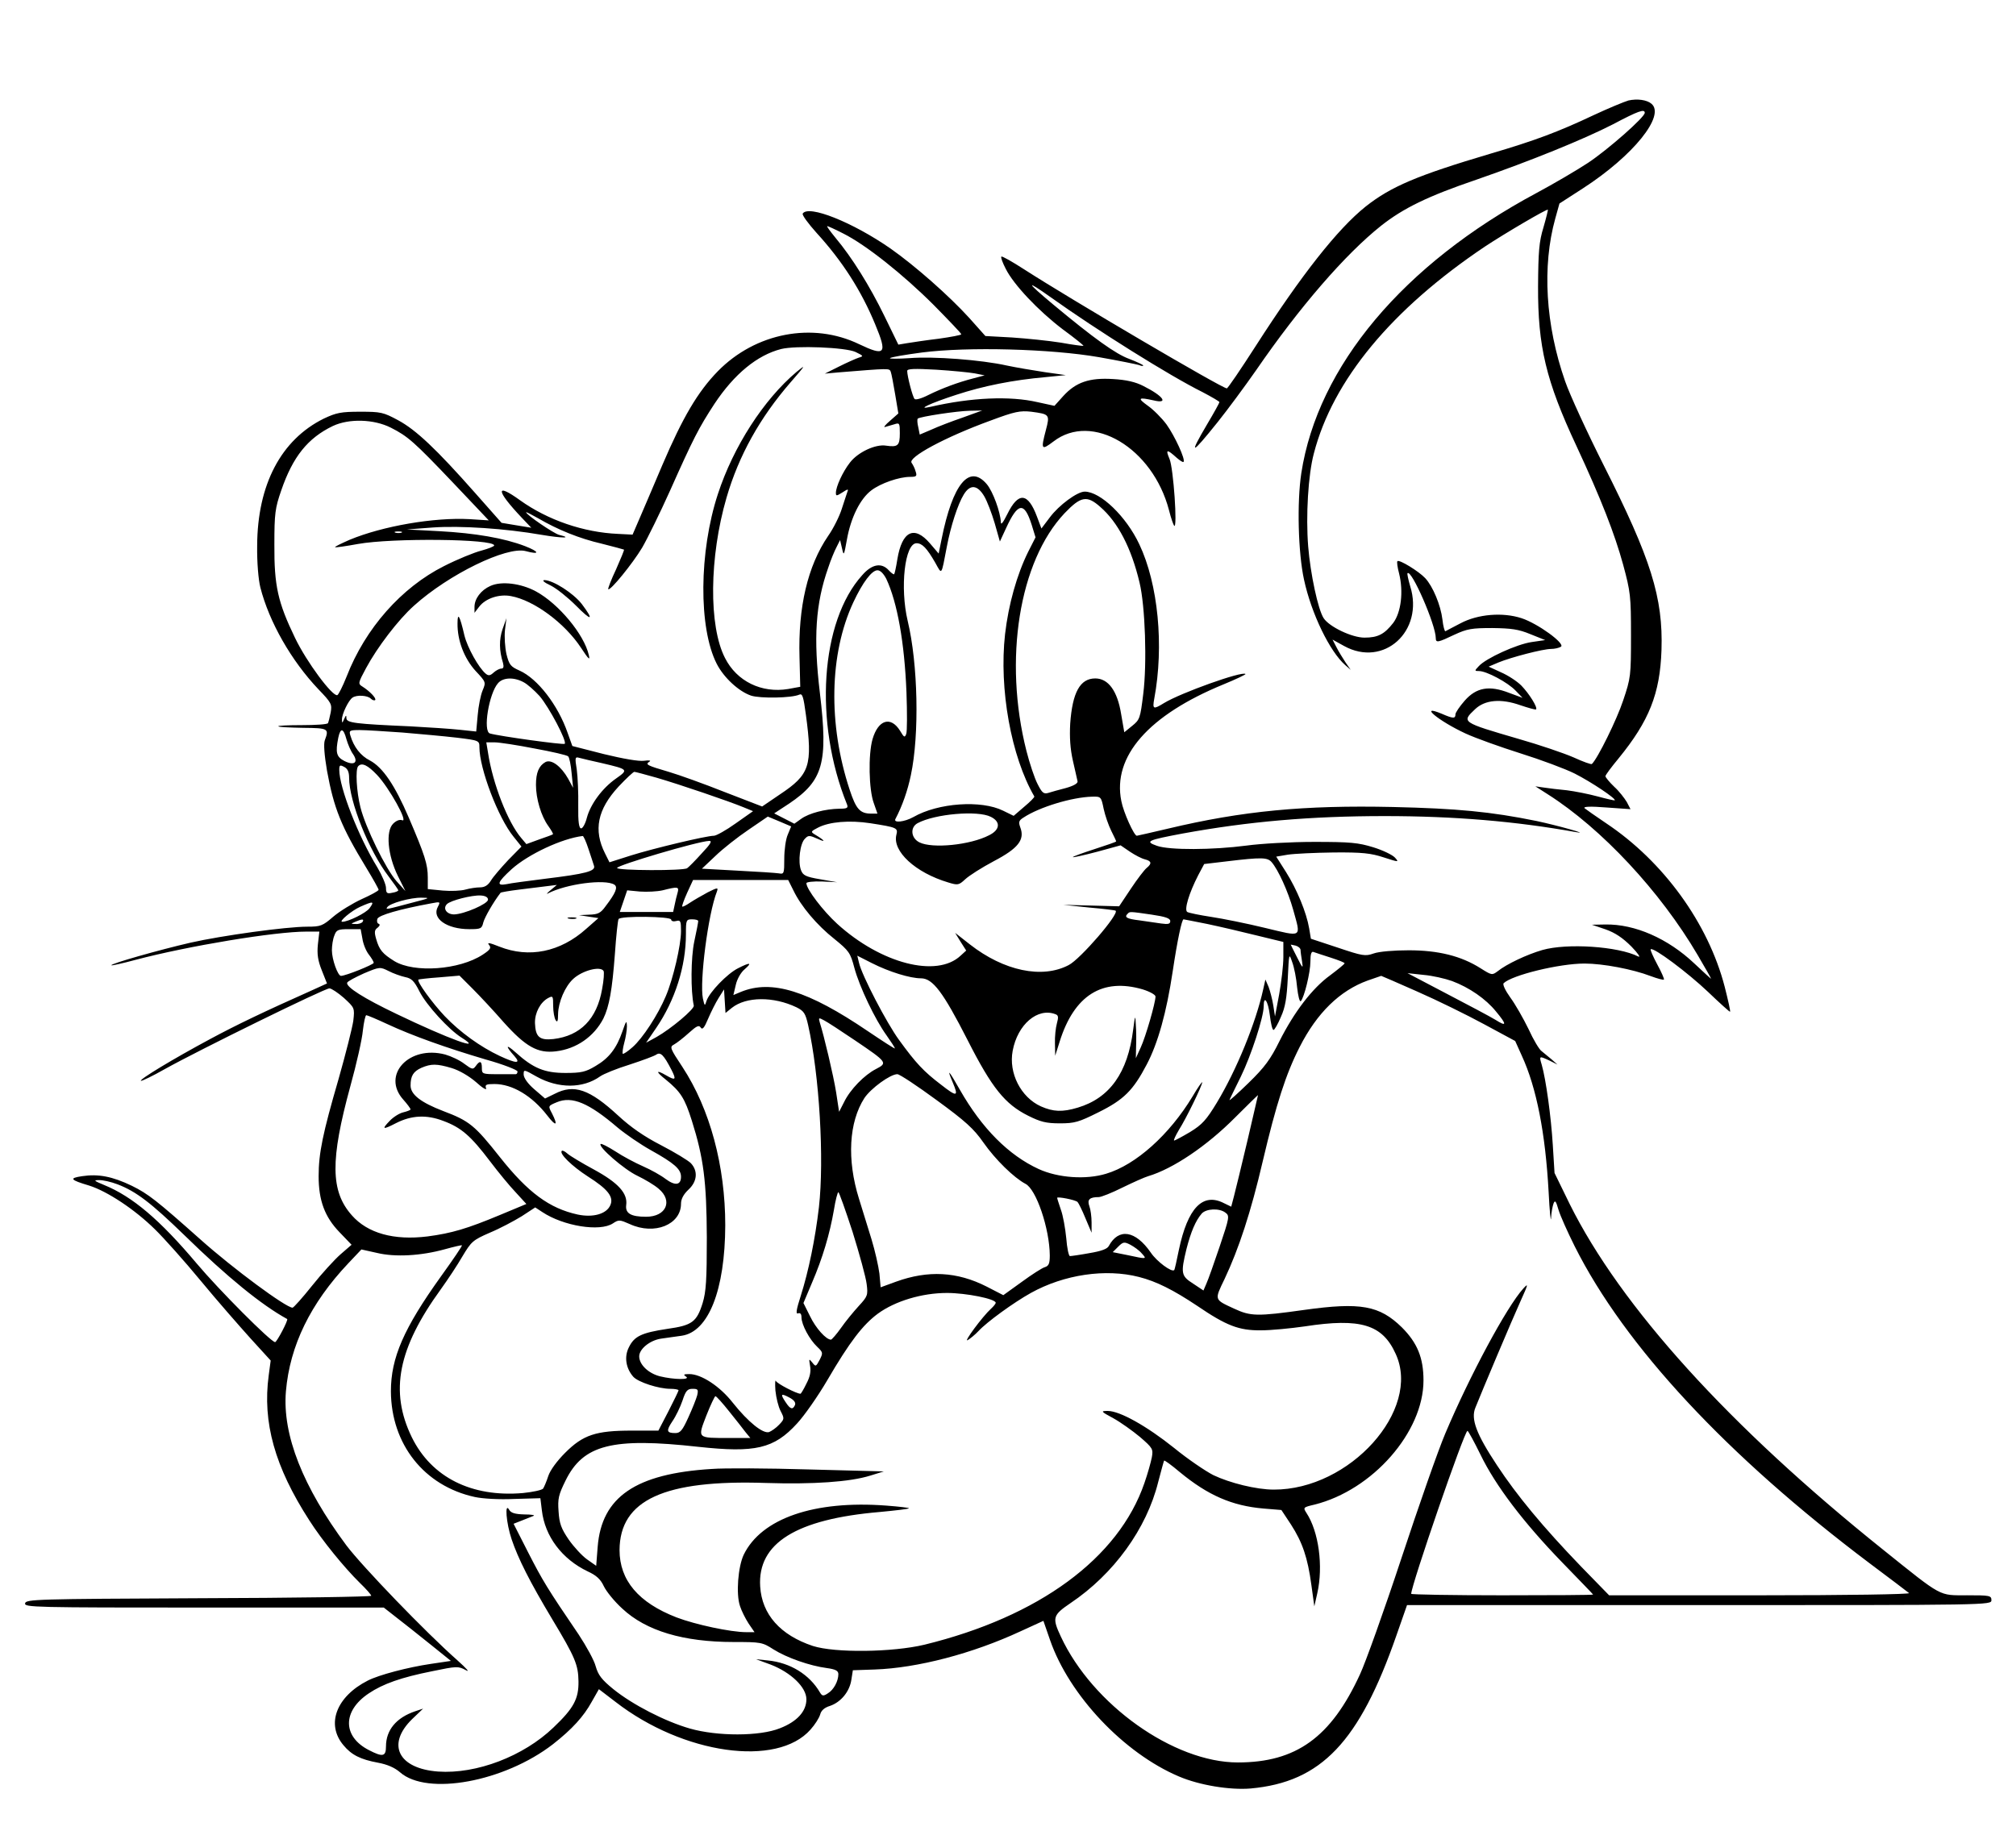<?xml version="1.0" standalone="no"?>
<!DOCTYPE svg PUBLIC "-//W3C//DTD SVG 20010904//EN"
 "http://www.w3.org/TR/2001/REC-SVG-20010904/DTD/svg10.dtd">
<svg version="1.0" xmlns="http://www.w3.org/2000/svg"
 width="820pt" height="745pt" viewBox="0 0 820 745"
 preserveAspectRatio="xMidYMid meet">

<g transform="translate(0,745) scale(0.1,-0.1)"
fill="#000000" stroke="none">
<path d="M6623 7041 c-17 -5 -80 -31 -140 -59 -146 -69 -240 -104 -420 -157
-300 -89 -405 -134 -508 -215 -115 -92 -262 -279 -447 -567 -61 -95 -114 -173
-118 -173 -19 0 -633 361 -824 484 -48 31 -90 55 -93 52 -3 -3 5 -25 18 -50
32 -64 132 -170 232 -246 48 -35 85 -65 84 -67 -2 -1 -43 4 -92 13 -50 8 -139
17 -198 21 l-109 6 -66 74 c-82 90 -219 211 -320 282 -154 107 -334 179 -357
142 -3 -6 22 -40 56 -78 106 -116 183 -237 239 -373 50 -120 41 -131 -66 -80
-189 91 -421 46 -574 -110 -82 -84 -143 -188 -226 -382 -36 -84 -77 -182 -93
-218 l-28 -65 -59 3 c-140 6 -286 56 -399 137 -101 73 -98 40 7 -71 l39 -41
-61 10 -60 10 -107 121 c-159 180 -241 257 -313 296 -61 33 -71 35 -155 35
-78 0 -97 -4 -148 -28 -174 -86 -270 -269 -271 -517 -1 -68 5 -138 13 -170 36
-141 126 -298 236 -414 53 -55 56 -61 50 -95 -4 -20 -9 -39 -11 -43 -3 -5 -51
-8 -106 -8 -56 0 -99 -2 -96 -5 2 -3 48 -5 101 -6 103 -1 106 -3 88 -51 -5
-15 -2 -58 9 -123 28 -154 58 -228 159 -394 28 -46 51 -87 51 -91 0 -4 -31
-21 -69 -38 -37 -17 -89 -49 -115 -71 -44 -38 -52 -41 -106 -41 -86 0 -347
-36 -475 -65 -126 -29 -327 -86 -322 -92 2 -2 46 8 98 22 216 57 567 115 695
115 l53 0 -6 -52 c-4 -40 0 -66 16 -106 l21 -53 -57 -26 c-202 -90 -312 -143
-418 -200 -151 -81 -288 -164 -282 -170 3 -2 47 19 98 48 136 76 651 329 669
328 8 0 35 -18 59 -39 43 -40 44 -40 38 -93 -4 -28 -31 -135 -60 -237 -64
-220 -81 -301 -81 -395 0 -99 25 -166 85 -228 l49 -51 -45 -39 c-24 -21 -77
-79 -116 -128 -39 -49 -75 -89 -79 -89 -27 0 -243 160 -373 276 -181 161 -214
187 -281 220 -79 38 -136 49 -202 39 -54 -8 -49 -15 28 -38 74 -23 187 -98
268 -178 36 -35 120 -129 186 -209 66 -80 158 -185 203 -235 l82 -90 -8 -60
c-26 -192 25 -373 165 -590 53 -83 142 -192 206 -255 25 -24 46 -48 46 -52 0
-4 -316 -9 -702 -10 -660 -3 -703 -4 -706 -21 -3 -16 37 -17 728 -17 l731 0
111 -87 c61 -49 122 -97 136 -109 l26 -21 -81 -12 c-95 -14 -212 -45 -257 -68
-128 -65 -171 -178 -99 -263 33 -40 70 -58 140 -71 38 -7 68 -20 90 -39 110
-97 424 -39 622 114 79 62 125 113 158 173 l29 51 68 -52 c275 -213 657 -267
793 -112 18 20 35 47 39 61 4 16 17 28 40 35 44 15 80 58 87 107 l6 38 88 3
c175 6 399 65 593 155 l94 43 27 -78 c78 -225 300 -460 524 -555 84 -36 208
-56 292 -49 287 26 442 189 593 623 l43 123 1188 0 c1182 0 1189 0 1189 20 0
19 -7 20 -99 20 -116 0 -98 -10 -341 185 -628 503 -1068 990 -1275 1406 l-62
127 -7 113 c-7 116 -28 268 -45 327 -11 37 -11 37 32 17 l32 -16 -25 22 c-14
12 -32 26 -40 33 -9 6 -33 46 -53 90 -21 43 -54 101 -74 128 -20 28 -32 53
-27 58 34 33 226 80 329 80 75 0 196 -23 269 -51 27 -10 52 -17 54 -14 2 2
-10 30 -27 61 -17 32 -29 59 -27 62 11 10 152 -96 233 -173 48 -46 89 -83 90
-81 2 2 -8 47 -22 102 -67 258 -249 509 -481 664 -43 29 -83 57 -89 62 -6 7
25 8 88 3 l99 -7 -15 29 c-9 15 -31 44 -51 62 -20 19 -36 39 -36 43 0 5 24 37
53 72 125 153 169 264 175 441 7 214 -43 372 -235 752 -67 133 -138 287 -157
342 -80 229 -94 468 -40 662 l17 61 96 62 c204 132 336 296 278 344 -19 16
-58 21 -94 13z m67 -50 c0 -18 -149 -149 -230 -203 -47 -31 -141 -86 -210
-123 -542 -290 -890 -705 -957 -1140 -18 -119 -13 -323 11 -433 30 -139 105
-293 168 -348 l22 -19 -21 30 c-11 17 -28 44 -37 62 l-16 31 47 -26 c161 -89
326 60 269 243 -8 27 -13 51 -11 53 16 17 115 -210 115 -264 0 -20 9 -18 76
14 52 24 71 27 154 27 77 -1 107 -5 155 -25 l60 -24 -55 -8 c-61 -9 -186 -66
-215 -98 -18 -19 -18 -20 1 -20 30 0 117 -46 149 -80 l28 -29 -54 20 c-82 32
-134 22 -181 -31 -21 -24 -38 -49 -38 -56 0 -18 -9 -18 -55 2 -98 41 -14 -29
96 -80 41 -19 142 -55 224 -81 83 -26 182 -63 220 -82 67 -34 169 -102 163
-109 -2 -1 -33 6 -70 16 -37 10 -93 21 -125 25 -32 3 -74 8 -93 11 l-35 5 50
-32 c219 -139 458 -395 610 -654 30 -51 55 -95 55 -97 0 -1 -31 27 -69 63
-107 101 -241 160 -361 158 l-55 -1 56 -19 c39 -14 69 -34 105 -70 27 -28 39
-46 27 -40 -81 41 -289 55 -390 26 -62 -18 -145 -57 -181 -86 -23 -17 -24 -17
-70 12 -79 50 -172 73 -292 73 -60 0 -121 -5 -143 -13 -34 -12 -45 -10 -146
24 l-109 36 -7 42 c-11 65 -50 159 -94 229 l-40 63 47 8 c26 4 110 8 187 9
116 1 151 -3 203 -20 62 -20 63 -20 46 -1 -10 11 -49 30 -88 42 -62 19 -93 22
-241 22 -93 0 -217 -7 -275 -15 -137 -18 -313 -19 -364 -1 -51 18 -39 23 104
50 268 49 521 71 822 71 283 0 532 -21 777 -65 65 -12 -74 27 -159 45 -186 38
-324 51 -585 57 -360 8 -612 -16 -914 -88 -68 -16 -125 -29 -127 -29 -11 0
-54 94 -63 141 -37 182 111 350 416 475 51 21 91 40 89 42 -13 13 -264 -77
-331 -118 -44 -27 -48 -26 -40 18 40 214 16 466 -61 628 -53 113 -158 214
-222 214 -30 0 -105 -55 -142 -105 l-34 -45 -18 48 c-37 99 -76 102 -121 10
-17 -34 -26 -46 -26 -32 -2 41 -32 124 -57 154 -71 84 -139 2 -184 -223 l-12
-59 -35 41 c-64 75 -114 51 -133 -64 -5 -32 -11 -59 -13 -61 -2 -2 -12 5 -22
16 -29 32 -68 26 -108 -20 -170 -188 -197 -598 -62 -932 6 -15 1 -18 -31 -18
-57 -1 -123 -18 -155 -41 l-28 -20 -41 21 -41 21 61 40 c138 93 159 165 125
449 -27 225 -18 364 34 511 10 31 26 69 34 84 l14 28 8 -34 c7 -32 8 -30 20
37 16 89 54 165 99 199 38 29 113 55 158 55 26 0 29 3 22 23 -3 12 -11 27 -16
34 -17 22 137 105 321 172 99 37 120 41 166 36 74 -10 76 -11 59 -75 -21 -80
-18 -83 31 -46 157 121 404 -26 470 -280 8 -32 18 -60 21 -63 14 -14 -3 235
-19 272 -17 40 -11 41 30 4 13 -11 25 -19 27 -16 9 9 -36 106 -69 152 -19 26
-54 61 -77 77 -43 31 -38 35 25 21 62 -15 39 18 -43 59 -31 16 -69 25 -123 28
-96 6 -151 -13 -202 -69 l-36 -40 -69 15 c-112 26 -270 19 -435 -19 -62 -14 0
15 105 49 110 36 229 60 365 72 l80 8 -85 12 c-47 7 -117 19 -155 27 -103 23
-298 38 -396 30 -46 -3 -82 -3 -79 0 3 4 62 14 130 23 186 24 524 15 720 -19
80 -14 153 -29 163 -32 9 -4 17 -5 17 -2 0 3 -26 15 -57 27 -55 20 -143 83
-310 222 -109 91 -114 103 -11 30 189 -135 486 -321 619 -387 38 -20 69 -38
69 -41 0 -3 -22 -43 -50 -90 -76 -129 -66 -127 43 9 40 50 111 146 157 212
176 256 362 471 508 587 90 71 190 120 387 187 222 77 436 164 555 225 104 55
130 64 130 47z m-412 -466 c-18 -58 -21 -99 -22 -240 -1 -244 32 -384 156
-649 101 -217 156 -359 190 -483 30 -111 32 -128 32 -288 0 -165 -1 -173 -32
-265 -25 -76 -103 -235 -127 -258 -2 -3 -36 9 -75 27 -39 17 -139 51 -223 75
-233 68 -233 68 -177 121 40 38 105 44 184 16 33 -11 61 -19 64 -17 7 8 -28
64 -60 97 -18 18 -55 42 -83 54 l-50 23 40 17 c51 21 181 55 214 55 14 0 32 4
40 9 19 12 -93 94 -160 116 -76 25 -178 17 -249 -21 -30 -16 -58 -30 -61 -32
-3 -1 -9 20 -12 48 -7 58 -39 135 -70 168 -26 28 -106 77 -113 69 -3 -2 0 -25
7 -51 18 -73 8 -157 -24 -200 -36 -46 -62 -60 -117 -60 -51 0 -143 44 -166 79
-23 35 -54 181 -63 292 -10 125 0 292 23 378 77 298 316 587 696 842 80 53
252 154 256 150 1 -1 -7 -34 -18 -72z m-2848 -25 c92 -46 244 -167 368 -291
61 -62 112 -115 112 -119 0 -3 -42 -11 -92 -18 -51 -6 -109 -15 -128 -18 l-36
-6 -57 117 c-59 121 -131 237 -199 318 -21 26 -37 47 -33 47 3 0 32 -13 65
-30z m50 -482 c33 -16 33 -17 13 -23 -12 -4 -48 -20 -80 -36 l-58 -29 55 5
c210 17 207 17 213 3 3 -8 11 -50 18 -92 l13 -78 -34 -30 c-19 -16 -28 -28
-20 -25 8 2 25 7 38 11 21 7 22 4 22 -37 0 -50 -8 -57 -56 -50 -43 7 -115 -27
-147 -69 -29 -37 -57 -98 -57 -123 0 -14 3 -13 27 2 21 14 25 14 20 3 -3 -8
-13 -40 -23 -70 -9 -29 -34 -80 -56 -111 -83 -122 -122 -289 -116 -493 l3
-120 -49 -9 c-108 -18 -209 31 -257 126 -67 130 -64 411 6 652 50 172 136 326
261 470 61 70 64 75 24 42 -134 -113 -257 -304 -320 -497 -77 -235 -79 -544
-5 -690 29 -57 90 -113 140 -130 37 -12 165 -10 196 4 13 6 17 -8 27 -82 28
-207 16 -243 -106 -324 l-72 -49 -153 59 c-83 33 -186 70 -227 82 -89 26 -96
30 -79 41 9 5 0 7 -21 4 -21 -3 -85 8 -163 27 l-129 33 -19 53 c-39 113 -122
221 -196 254 -36 16 -42 23 -53 67 -6 27 -9 71 -6 98 l6 48 -16 -45 c-14 -42
-14 -86 2 -137 4 -16 2 -23 -7 -23 -7 0 -21 -7 -31 -16 -14 -13 -21 -14 -32
-5 -29 24 -75 107 -87 156 -19 82 -28 96 -28 49 -1 -69 27 -142 73 -193 43
-46 43 -46 29 -80 -8 -19 -17 -64 -20 -101 l-6 -66 -66 7 c-36 4 -127 10 -201
14 -225 10 -260 14 -261 33 0 14 -2 13 -9 -3 -8 -18 -9 -18 -9 -2 -1 21 27 79
43 89 17 12 61 9 74 -4 6 -6 14 -9 18 -6 6 7 -22 36 -52 55 -18 11 -18 14 15
75 45 84 131 197 195 254 142 128 377 242 454 222 59 -16 57 -3 -2 20 -86 33
-203 53 -349 61 l-132 7 105 8 c113 8 295 -4 444 -30 83 -14 128 -14 70 0 -22
6 -134 82 -134 92 0 2 21 -9 48 -24 80 -47 169 -83 260 -104 48 -12 88 -23 90
-24 2 -1 -13 -37 -32 -80 -20 -42 -34 -79 -32 -81 8 -8 99 104 138 169 22 38
73 142 113 231 95 213 117 256 181 354 81 122 174 198 271 223 60 15 262 7
303 -12z m485 -87 l40 -8 -45 -12 c-66 -17 -129 -41 -184 -68 -27 -14 -52 -21
-56 -16 -8 8 -30 93 -30 114 0 9 29 10 118 5 64 -4 135 -11 157 -15z m-50
-180 c-44 -15 -101 -37 -127 -49 l-47 -20 -6 30 c-4 16 -5 32 -2 35 9 8 159
31 212 32 l50 1 -80 -29z m-2325 -41 c69 -35 94 -57 252 -223 l146 -154 -78 5
c-144 8 -353 -28 -488 -84 -34 -15 -61 -28 -59 -30 2 -2 44 4 93 13 139 25
554 21 554 -6 0 -4 -23 -13 -52 -21 -28 -7 -97 -35 -152 -63 -173 -87 -320
-253 -396 -449 -16 -40 -33 -74 -38 -76 -20 -6 -125 135 -172 233 -70 145 -85
212 -84 380 0 126 3 148 28 220 47 137 108 213 210 262 66 31 167 28 236 -7z
m2414 -280 c11 -19 30 -68 42 -109 l21 -74 25 54 c48 105 74 109 104 15 l16
-52 -30 -59 c-46 -93 -80 -214 -94 -335 -25 -223 25 -498 119 -660 2 -3 -17
-22 -41 -42 l-43 -37 -43 21 c-89 44 -264 32 -365 -26 -36 -20 -82 -25 -73 -8
28 53 50 116 63 179 35 165 29 452 -13 627 -32 135 -12 316 36 316 23 0 42
-20 76 -79 28 -50 24 -56 47 64 16 85 45 174 69 213 26 43 56 40 84 -8z m471
-42 c72 -62 127 -168 160 -308 23 -94 31 -328 15 -454 -12 -98 -14 -104 -45
-129 l-32 -26 -13 75 c-15 93 -52 144 -105 144 -62 0 -93 -57 -102 -184 -3
-56 0 -102 11 -151 9 -38 17 -76 19 -84 1 -8 -16 -18 -48 -27 -27 -7 -60 -16
-72 -20 -18 -5 -25 1 -43 37 -12 23 -32 83 -45 134 -94 371 -30 771 155 967
66 69 91 74 145 26z m-2842 -105 c-7 -2 -19 -2 -25 0 -7 3 -2 5 12 5 14 0 19
-2 13 -5z m1972 -188 c45 -96 74 -260 82 -461 3 -84 3 -160 -1 -170 -6 -16 -9
-14 -25 13 -38 61 -89 45 -112 -34 -18 -63 -15 -206 5 -260 l15 -43 -25 0
c-46 0 -62 18 -88 97 -88 266 -83 553 15 763 38 81 75 130 98 130 12 0 25 -14
36 -35z m-1476 -420 c16 -8 45 -34 66 -57 39 -46 112 -184 102 -194 -5 -5
-266 31 -304 42 -30 8 -4 164 33 205 20 23 64 25 103 4z m-720 -232 c6 -21 18
-49 27 -61 23 -34 5 -48 -35 -28 -33 17 -37 34 -25 95 9 42 21 39 33 -6z m227
27 c71 -6 171 -15 222 -21 91 -11 92 -12 92 -39 0 -86 76 -287 139 -364 l32
-40 -54 -55 c-29 -31 -61 -68 -70 -83 -12 -20 -26 -28 -45 -28 -15 0 -41 -4
-59 -9 -17 -5 -59 -7 -92 -4 l-61 6 0 47 c0 54 -12 91 -77 243 -57 133 -106
205 -158 233 -38 19 -66 55 -80 102 -6 20 -3 22 38 22 24 0 102 -5 173 -10z
m538 -65 c71 -13 132 -27 137 -32 5 -5 11 -35 14 -68 l6 -60 -20 37 c-29 51
-68 80 -92 68 -27 -15 -39 -43 -39 -93 0 -56 21 -127 50 -167 12 -17 21 -32
19 -34 -2 -2 -27 -11 -56 -21 l-52 -19 -21 25 c-54 63 -116 221 -135 347 l-7
42 34 0 c18 0 91 -11 162 -25z m276 -60 c106 -25 107 -26 56 -62 -56 -39 -104
-104 -119 -160 -6 -24 -17 -43 -23 -43 -9 0 -13 25 -12 93 1 50 -2 116 -6 146
-8 49 -7 53 10 48 11 -3 53 -13 94 -22z m-1030 -59 c0 -96 80 -296 161 -402
21 -28 39 -53 39 -56 0 -3 -11 -8 -25 -10 -21 -5 -25 -1 -25 20 0 13 -16 51
-35 83 -78 127 -155 326 -155 397 0 20 3 21 20 12 14 -7 20 -21 20 -44z m114
11 c49 -52 128 -194 102 -184 -10 4 -24 -1 -37 -14 -31 -31 -22 -128 19 -212
l31 -62 -36 40 c-44 50 -127 220 -147 301 -16 63 -21 155 -9 167 15 16 39 4
77 -36z m1137 -11 c96 -28 295 -96 353 -120 l39 -16 -71 -50 c-39 -28 -79 -50
-88 -50 -31 0 -248 -52 -337 -80 l-88 -28 -18 36 c-48 95 -31 179 55 272 31
33 60 60 64 60 4 0 45 -11 91 -24z m1818 -126 c6 -28 20 -68 31 -90 11 -22 20
-41 20 -43 0 -2 -40 -16 -90 -32 -49 -16 -88 -30 -86 -32 1 -2 46 8 99 22 l95
26 38 -26 c21 -14 48 -28 61 -31 27 -7 29 -17 7 -35 -9 -7 -38 -45 -64 -84
l-48 -72 -114 3 -113 3 105 -11 c58 -5 107 -11 108 -13 14 -14 -144 -197 -191
-221 -108 -57 -264 -24 -402 84 l-60 47 22 -36 23 -36 -23 -21 c-97 -91 -324
-32 -502 130 -58 53 -125 141 -125 165 0 5 27 8 63 7 l62 -3 -69 12 c-59 10
-70 16 -78 37 -13 34 -4 109 16 128 14 15 19 14 53 -1 35 -16 28 -6 -14 19
-16 10 -15 12 14 27 46 24 128 31 213 18 109 -17 113 -19 106 -47 -17 -67 77
-154 211 -194 39 -12 43 -11 69 13 16 15 68 48 117 74 99 52 126 87 107 137
-8 22 -6 28 13 40 65 43 198 83 279 85 36 1 37 0 47 -49z m-459 -33 c41 -20
38 -53 -7 -75 -77 -40 -231 -55 -283 -29 -35 17 -39 61 -8 78 70 38 245 53
298 26z m-826 -73 c-8 -18 -14 -62 -14 -97 0 -61 -1 -64 -22 -60 -13 2 -88 7
-168 11 l-145 8 55 52 c30 29 91 77 134 106 l79 54 48 -20 47 -20 -14 -34z
m-811 -56 c10 -29 20 -61 23 -70 8 -22 -34 -33 -199 -53 -70 -9 -141 -18 -157
-22 -43 -8 -37 8 21 61 68 61 205 125 289 135 3 1 14 -23 23 -51z m461 -20
c-26 -29 -53 -56 -59 -60 -14 -11 -285 -10 -285 1 0 11 327 108 374 110 14 1
7 -12 -30 -51z m2318 -35 c27 -31 67 -119 88 -194 32 -116 40 -111 -114 -74
-74 18 -173 38 -220 45 -46 7 -90 16 -97 20 -13 9 7 76 45 150 l24 45 93 11
c141 17 164 16 181 -3z m-1945 -115 c31 -65 96 -142 167 -198 59 -48 65 -56
81 -117 21 -78 84 -210 131 -275 19 -27 34 -50 34 -53 0 -3 -49 29 -110 70
-243 165 -391 211 -516 160 l-31 -13 10 42 c5 23 21 51 36 63 32 28 22 29 -27
4 -44 -22 -116 -97 -128 -132 -7 -23 -8 -23 -15 9 -14 69 21 344 57 435 6 17
3 17 -37 -3 -24 -13 -57 -32 -72 -42 -16 -11 -30 -18 -32 -16 -2 2 7 27 20 56
l24 52 194 0 193 0 21 -42z m-728 23 c15 -10 6 -33 -36 -88 -20 -28 -31 -33
-66 -34 l-42 -2 39 -6 40 -6 -50 -44 c-105 -94 -232 -120 -353 -72 -40 16 -51
18 -42 7 10 -12 6 -19 -26 -40 -95 -62 -278 -75 -359 -26 -48 30 -61 45 -74
90 -8 28 -7 37 6 46 9 8 11 13 4 16 -6 2 -8 11 -5 20 6 15 89 39 219 63 37 7
38 7 27 -14 -26 -47 36 -91 128 -91 47 0 51 2 57 28 6 21 40 81 70 120 1 2 35
8 76 13 40 5 91 11 113 14 l40 5 -25 -21 c-14 -11 -19 -18 -12 -14 74 39 233
60 271 36z m257 -33 c-4 -13 -9 -35 -12 -50 l-6 -28 -109 0 -108 0 15 44 15
44 52 -5 c29 -2 70 0 92 5 63 16 68 15 61 -10z m-771 -28 c0 -17 -97 -59 -138
-60 -30 0 -47 24 -29 42 15 15 102 37 137 35 19 -1 30 -7 30 -17z m-300 -10
c-116 -31 -117 -31 -110 -21 9 16 95 40 140 39 36 0 33 -2 -30 -18z m-182 -25
c-14 -19 -86 -55 -111 -55 -16 0 39 46 73 61 54 24 59 23 38 -6z m3182 -26
c55 -8 75 -15 75 -26 0 -12 -8 -14 -37 -10 -21 3 -62 9 -90 13 -51 6 -61 13
-46 27 8 9 9 9 98 -4z m-1955 -20 c0 -6 9 -9 20 -6 18 5 20 0 20 -41 0 -57
-32 -195 -62 -265 -32 -76 -94 -171 -135 -207 -19 -17 -37 -29 -40 -27 -2 3 0
22 6 44 6 21 11 52 11 68 -1 26 -3 23 -18 -20 -24 -70 -55 -110 -110 -142 -40
-24 -58 -28 -122 -28 -85 0 -131 19 -202 83 -41 37 -44 28 -5 -15 27 -31 7
-30 -60 1 -79 37 -162 97 -224 162 -51 54 -115 142 -107 149 2 1 40 6 85 9
l82 7 53 -53 c29 -29 87 -91 127 -137 89 -99 138 -127 212 -118 84 10 155 60
193 133 24 49 36 116 47 262 5 74 12 138 15 143 8 14 214 11 214 -2z m-1255
-9 c-3 -5 -16 -10 -28 -9 -21 0 -21 1 -2 9 28 12 37 12 30 0z m1365 3 c0 -5
-7 -42 -16 -83 -14 -66 -15 -202 -2 -261 3 -14 -92 -94 -152 -128 l-42 -23 41
60 c77 113 121 251 121 382 0 57 1 60 25 60 14 0 25 -3 25 -7z m2071 -12 c52
-11 142 -32 202 -47 l107 -26 0 -62 c0 -33 -8 -101 -17 -151 l-17 -90 -7 45
c-4 25 -13 59 -19 75 l-13 30 -9 -40 c-30 -136 -108 -327 -188 -460 -43 -71
-60 -90 -109 -120 -32 -19 -62 -35 -65 -35 -4 0 5 19 19 43 30 47 95 181 95
194 0 4 -18 -21 -39 -57 -94 -156 -231 -279 -352 -315 -82 -25 -195 -17 -274
19 -122 56 -231 165 -321 323 -46 81 -54 89 -29 30 25 -59 18 -61 -47 -10 -71
54 -102 87 -171 182 -50 68 -152 264 -163 314 l-7 29 59 -30 c71 -36 156 -62
200 -62 48 0 90 -56 190 -252 99 -195 152 -260 246 -307 50 -25 73 -31 129
-31 60 0 77 5 157 45 103 51 141 89 196 194 46 87 81 213 106 380 19 127 37
211 44 211 2 0 46 -9 97 -19z m-3437 -59 c3 -22 15 -51 26 -65 11 -14 20 -29
20 -34 0 -7 -114 -53 -133 -53 -13 0 -37 67 -37 104 0 19 4 46 10 60 8 23 15
26 58 26 l49 0 7 -38z m3816 -47 c0 -7 3 -28 6 -46 5 -31 3 -30 -20 16 -14 28
-26 51 -26 52 0 0 9 -1 20 -4 11 -3 20 -11 20 -18z m123 -31 c31 -10 57 -20
56 -23 0 -3 -27 -25 -59 -49 -73 -53 -146 -149 -206 -268 -36 -73 -60 -106
-126 -170 -44 -43 -79 -74 -77 -69 2 6 23 48 46 95 42 86 93 242 93 286 0 48
18 22 25 -36 4 -33 10 -60 15 -60 4 0 18 24 30 53 18 39 24 78 28 157 5 103 5
104 18 66 8 -21 17 -67 20 -103 4 -35 10 -60 15 -56 14 15 39 117 39 161 0 31
4 43 13 39 6 -2 38 -13 70 -23z m-3765 -79 c26 -5 37 -16 58 -58 29 -57 120
-156 171 -188 96 -60 -54 -5 -264 96 -134 64 -206 110 -201 127 2 6 33 22 68
38 64 27 66 27 100 10 19 -10 50 -21 68 -25z m807 25 c3 -5 1 -38 -6 -74 -21
-121 -88 -190 -198 -203 -56 -6 -73 8 -75 65 -1 42 22 85 54 102 19 10 20 8
20 -32 0 -24 5 -50 10 -58 7 -11 10 -5 10 25 1 48 28 112 62 143 37 34 110 53
123 32z m3451 -41 c70 -26 138 -73 179 -124 45 -54 44 -63 -2 -34 -21 13 -110
60 -198 106 l-160 84 65 -7 c36 -3 88 -15 116 -25z m-141 -43 c80 -35 202 -95
272 -133 l126 -68 27 -60 c60 -130 96 -316 109 -554 4 -80 9 -128 10 -106 1
22 6 48 10 59 6 15 10 10 20 -25 7 -24 37 -91 66 -149 204 -407 621 -854 1200
-1290 83 -62 154 -116 160 -121 5 -5 -255 -9 -605 -9 l-615 0 -114 117 c-156
162 -261 289 -342 412 -84 127 -107 188 -88 234 28 70 149 357 183 432 32 71
34 77 12 53 -68 -75 -219 -357 -317 -589 -29 -68 -109 -297 -179 -509 -70
-212 -146 -424 -168 -471 -118 -257 -260 -359 -497 -359 -261 0 -591 235 -720
512 -36 77 -33 87 39 136 176 118 310 303 357 493 12 46 23 86 24 87 2 2 31
-19 64 -47 114 -94 212 -137 340 -148 l73 -6 39 -59 c47 -73 68 -135 83 -246
l12 -87 12 53 c25 110 6 251 -44 327 -14 22 -14 23 33 34 236 59 443 295 443
505 0 92 -25 153 -88 216 -91 89 -168 103 -397 71 -192 -27 -218 -26 -285 5
-82 38 -81 34 -39 121 58 123 107 272 155 478 55 234 94 355 150 465 71 140
164 230 277 271 29 10 53 18 55 19 1 0 68 -29 147 -64z m-1117 9 c29 -9 52
-22 52 -29 0 -25 -40 -164 -60 -207 l-20 -44 1 45 c1 25 1 65 -1 90 -2 43 -3
42 -11 -20 -22 -174 -95 -277 -225 -316 -63 -19 -100 -17 -150 5 -82 37 -132
136 -115 226 20 108 102 177 174 149 12 -4 13 -12 6 -37 -5 -18 -9 -54 -8 -82
l1 -50 18 57 c59 189 174 261 338 213z m-1671 -75 c58 46 169 47 263 2 30 -15
36 -24 47 -72 46 -204 66 -546 44 -741 -15 -129 -42 -260 -74 -361 -18 -56
-21 -75 -11 -71 9 3 14 -2 14 -16 0 -30 33 -91 64 -120 24 -23 24 -25 10 -53
-15 -28 -16 -29 -30 -11 -14 17 -14 16 -9 -14 4 -22 0 -44 -15 -72 -11 -23
-22 -41 -24 -41 -16 0 -95 41 -100 52 -3 7 -4 -10 -2 -39 3 -29 12 -66 21 -83
16 -31 16 -33 -6 -56 -12 -13 -31 -26 -41 -30 -25 -7 -84 40 -147 119 -53 68
-129 117 -177 117 -23 0 -26 -2 -14 -10 22 -14 -49 -13 -106 1 -47 12 -84 48
-84 81 0 30 43 65 88 72 23 3 61 9 85 12 109 16 176 186 177 449 0 242 -62
473 -174 644 -51 77 -53 82 -34 92 11 6 38 27 60 47 31 28 41 33 48 22 7 -11
15 -1 30 35 12 28 31 66 43 85 l22 35 3 -48 3 -48 26 21z m-1402 -66 c103 -48
241 -97 400 -144 72 -20 130 -43 130 -49 0 -6 -3 -11 -7 -11 -5 0 -37 0 -73 0
-63 0 -65 1 -65 25 0 29 -8 32 -25 8 -11 -15 -15 -14 -46 9 -19 15 -54 31 -78
38 -147 39 -260 -83 -171 -183 17 -19 30 -37 30 -40 0 -3 -13 -8 -29 -12 -15
-3 -41 -19 -56 -35 -34 -35 -28 -37 26 -9 63 32 124 35 192 9 73 -27 112 -61
190 -164 34 -45 81 -102 105 -127 l43 -47 -108 -45 c-132 -55 -195 -74 -294
-87 -137 -17 -244 13 -308 86 -87 98 -88 225 -6 525 25 90 48 192 51 227 4 34
10 62 14 62 4 0 42 -16 85 -36z m1902 -66 c133 -90 134 -92 86 -117 -47 -24
-105 -83 -130 -135 l-20 -39 -12 79 c-11 69 -49 229 -67 286 -5 18 -4 19 18 7
12 -6 69 -43 125 -81z m-746 -120 c21 -41 17 -45 -21 -23 -43 25 -44 16 -2
-17 60 -49 77 -75 106 -167 48 -152 60 -247 61 -476 0 -171 -3 -220 -17 -266
-24 -77 -43 -91 -143 -105 -106 -16 -135 -30 -157 -75 -20 -39 -12 -86 18
-120 20 -22 103 -49 151 -49 18 0 33 -3 33 -6 0 -3 -19 -42 -41 -85 l-41 -79
-108 0 c-146 0 -198 -17 -271 -90 -34 -34 -61 -71 -69 -95 -7 -22 -17 -45 -21
-51 -5 -6 -42 -14 -82 -18 -209 -18 -372 64 -452 227 -91 187 -56 362 118 602
28 39 68 99 88 134 36 60 42 66 111 96 41 17 99 48 130 67 l55 36 29 -19 c86
-57 234 -81 287 -46 24 16 28 15 69 -3 100 -46 208 -2 208 83 0 19 10 38 30
57 36 33 40 76 10 108 -11 11 -65 44 -121 73 -70 36 -123 73 -174 120 -117
108 -180 130 -259 89 l-39 -19 -43 37 c-27 23 -43 46 -44 60 0 22 0 22 53 -8
88 -49 188 -49 258 1 14 10 68 32 120 48 52 17 101 35 109 41 17 11 30 -2 61
-62z m-894 7 c30 -9 70 -32 99 -57 26 -24 45 -35 41 -25 -5 14 0 17 34 17 73
0 153 -48 215 -128 36 -47 45 -42 19 9 -16 30 -16 30 20 45 62 26 130 -3 247
-103 31 -26 92 -68 135 -92 95 -53 123 -77 123 -108 0 -35 -24 -38 -63 -9 -18
14 -59 37 -91 51 -32 14 -83 41 -113 61 -30 19 -57 33 -60 30 -11 -11 96 -104
149 -129 31 -15 70 -38 87 -53 59 -49 31 -114 -51 -114 -62 0 -85 14 -81 47 7
48 -32 91 -131 145 -50 27 -98 56 -108 65 -10 9 -20 14 -23 11 -11 -11 41 -62
106 -104 82 -52 107 -84 91 -118 -16 -35 -70 -50 -132 -37 -115 25 -202 89
-317 234 -102 129 -124 147 -230 187 -91 35 -133 67 -133 104 0 39 11 57 44
72 40 17 62 17 123 -1z m1972 -130 c118 -86 152 -117 191 -173 49 -70 124
-143 171 -168 44 -22 98 -182 99 -291 0 -33 -4 -43 -20 -48 -11 -3 -53 -30
-94 -60 l-75 -54 -68 35 c-120 61 -238 67 -368 20 l-63 -23 -5 56 c-4 31 -18
93 -32 139 -14 45 -37 119 -51 165 -50 160 -41 312 22 410 26 39 105 97 134
97 9 0 80 -47 159 -105z m1265 -165 c-24 -102 -49 -204 -55 -227 l-11 -42 -29
14 c-87 45 -148 -19 -184 -190 -9 -44 -17 -81 -19 -82 -10 -10 -71 35 -95 71
-63 91 -131 101 -171 27 -6 -12 -31 -21 -79 -29 -38 -7 -74 -12 -79 -12 -5 0
-12 33 -15 73 -4 40 -13 92 -22 116 -8 24 -15 45 -15 48 0 6 74 -8 83 -17 4
-4 19 -34 32 -66 l25 -59 0 42 c0 23 -4 53 -9 66 -10 27 1 37 38 37 10 0 53
17 97 39 43 21 90 42 104 46 101 30 239 123 354 239 50 50 92 91 93 91 0 0
-19 -83 -43 -185z m-4596 -178 c76 -29 137 -76 272 -207 175 -171 314 -284
418 -341 6 -3 -42 -94 -49 -94 -17 0 -229 213 -319 320 -150 178 -261 272
-376 319 -41 17 -45 20 -22 20 15 1 50 -7 76 -17z m2990 -194 c28 -90 54 -185
57 -211 6 -46 4 -51 -32 -90 -21 -23 -54 -63 -72 -89 -19 -27 -38 -48 -41 -48
-20 0 -62 47 -85 95 l-27 54 35 83 c43 100 72 198 89 296 6 39 15 72 18 72 3
0 29 -73 58 -162z m1516 79 c18 -13 17 -19 -23 -138 -23 -68 -47 -136 -54
-151 l-12 -28 -42 28 c-49 31 -51 42 -27 141 18 70 37 115 62 144 18 20 71 23
96 4z m-340 -166 c22 -24 21 -24 -58 -7 l-60 12 22 22 c20 20 25 21 50 8 15
-8 36 -23 46 -35z m-2850 -93 c-152 -212 -204 -332 -204 -468 1 -215 135 -385
341 -430 32 -7 99 -11 161 -8 l106 3 6 -49 c12 -106 82 -199 187 -249 35 -16
52 -32 65 -60 10 -21 43 -62 75 -91 97 -91 249 -136 453 -136 111 0 117 -1
162 -30 54 -34 148 -67 217 -76 36 -5 47 -11 47 -25 0 -28 -19 -64 -43 -78
-18 -12 -23 -11 -32 4 -42 72 -120 121 -212 130 l-48 5 60 -22 c82 -32 145
-92 145 -141 0 -49 -38 -91 -108 -118 -82 -33 -254 -33 -366 -1 -101 29 -233
97 -311 160 -48 39 -62 58 -72 93 -6 24 -38 82 -69 129 -128 188 -147 220
-205 333 l-60 118 33 13 c18 7 40 16 48 19 8 3 -8 6 -37 6 -38 1 -55 6 -62 19
-19 33 -12 -55 10 -120 27 -80 74 -173 165 -325 94 -156 106 -186 107 -253 1
-71 -19 -109 -102 -188 -122 -117 -313 -190 -469 -179 -162 12 -211 110 -106
213 l45 43 -33 -11 c-76 -26 -118 -76 -118 -143 0 -41 -13 -44 -69 -15 -108
55 -109 159 -1 231 58 39 132 65 257 90 101 21 107 21 137 5 19 -11 5 5 -34
40 -128 113 -386 381 -451 467 -177 238 -261 450 -246 627 16 186 100 358 254
521 l53 56 63 -14 c74 -18 180 -12 277 15 36 10 67 17 69 16 2 -2 -36 -58 -85
-126z m2839 -3 c71 -18 140 -53 236 -117 119 -81 170 -101 260 -100 42 0 122
8 178 16 227 35 316 8 370 -112 105 -228 -187 -553 -496 -552 -71 0 -179 27
-246 59 -33 17 -105 66 -160 111 -110 88 -220 150 -269 150 -30 0 -29 -2 23
-30 29 -16 78 -51 108 -76 52 -45 54 -49 48 -83 -4 -20 -17 -67 -30 -104 -105
-306 -429 -544 -895 -658 -130 -31 -364 -34 -454 -5 -132 44 -207 128 -214
242 -11 176 146 274 487 303 63 6 116 12 118 15 2 2 -39 7 -93 11 -292 22
-507 -52 -579 -200 -23 -49 -32 -160 -15 -209 6 -19 22 -51 35 -71 l24 -35
-33 0 c-64 0 -208 31 -284 60 -155 60 -232 151 -232 274 1 204 182 287 596
273 190 -6 341 4 424 30 l55 17 -305 8 c-168 5 -345 6 -395 2 -310 -19 -448
-114 -464 -317 l-6 -77 -37 26 c-21 15 -54 51 -75 81 -30 44 -38 65 -41 114
-4 52 0 68 28 125 72 147 190 177 541 138 231 -25 307 -8 401 95 29 31 85 111
123 176 91 156 145 226 206 271 70 51 179 84 281 84 77 0 198 -24 198 -40 0
-4 -9 -15 -19 -24 -35 -32 -114 -139 -95 -128 10 6 30 22 44 37 34 37 143 116
213 155 135 75 304 100 440 65z m-1797 -481 c-4 -15 -20 -55 -36 -90 -24 -53
-33 -64 -53 -64 -36 0 -38 9 -12 48 14 20 32 58 41 84 13 40 20 48 41 48 22 0
24 -3 19 -26z m398 -39 c-9 -21 -19 -19 -38 10 -23 34 -20 38 14 20 19 -10 27
-20 24 -30z m-268 -27 c27 -33 57 -72 67 -85 l19 -23 -84 0 c-134 0 -131 -3
-95 91 17 43 34 79 37 79 4 0 29 -28 56 -62z m3056 -176 c61 -126 175 -276
332 -438 69 -71 126 -130 126 -131 0 -2 -166 -3 -370 -3 -203 0 -370 3 -370 6
0 34 217 665 229 663 3 0 27 -44 53 -97z"/>
<path d="M2240 5068 c24 -12 70 -49 102 -81 64 -65 76 -63 25 5 -34 44 -116
97 -152 98 -12 0 -3 -9 25 -22z"/>
<path d="M1994 5066 c-38 -17 -64 -52 -64 -85 l0 -24 20 26 c26 33 81 51 128
42 94 -17 219 -110 285 -210 31 -47 38 -54 32 -30 -19 84 -123 209 -215 259
-61 33 -141 43 -186 22z"/>
<path d="M2313 3713 c9 -2 23 -2 30 0 6 3 -1 5 -18 5 -16 0 -22 -2 -12 -5z"/>
</g>
</svg>
